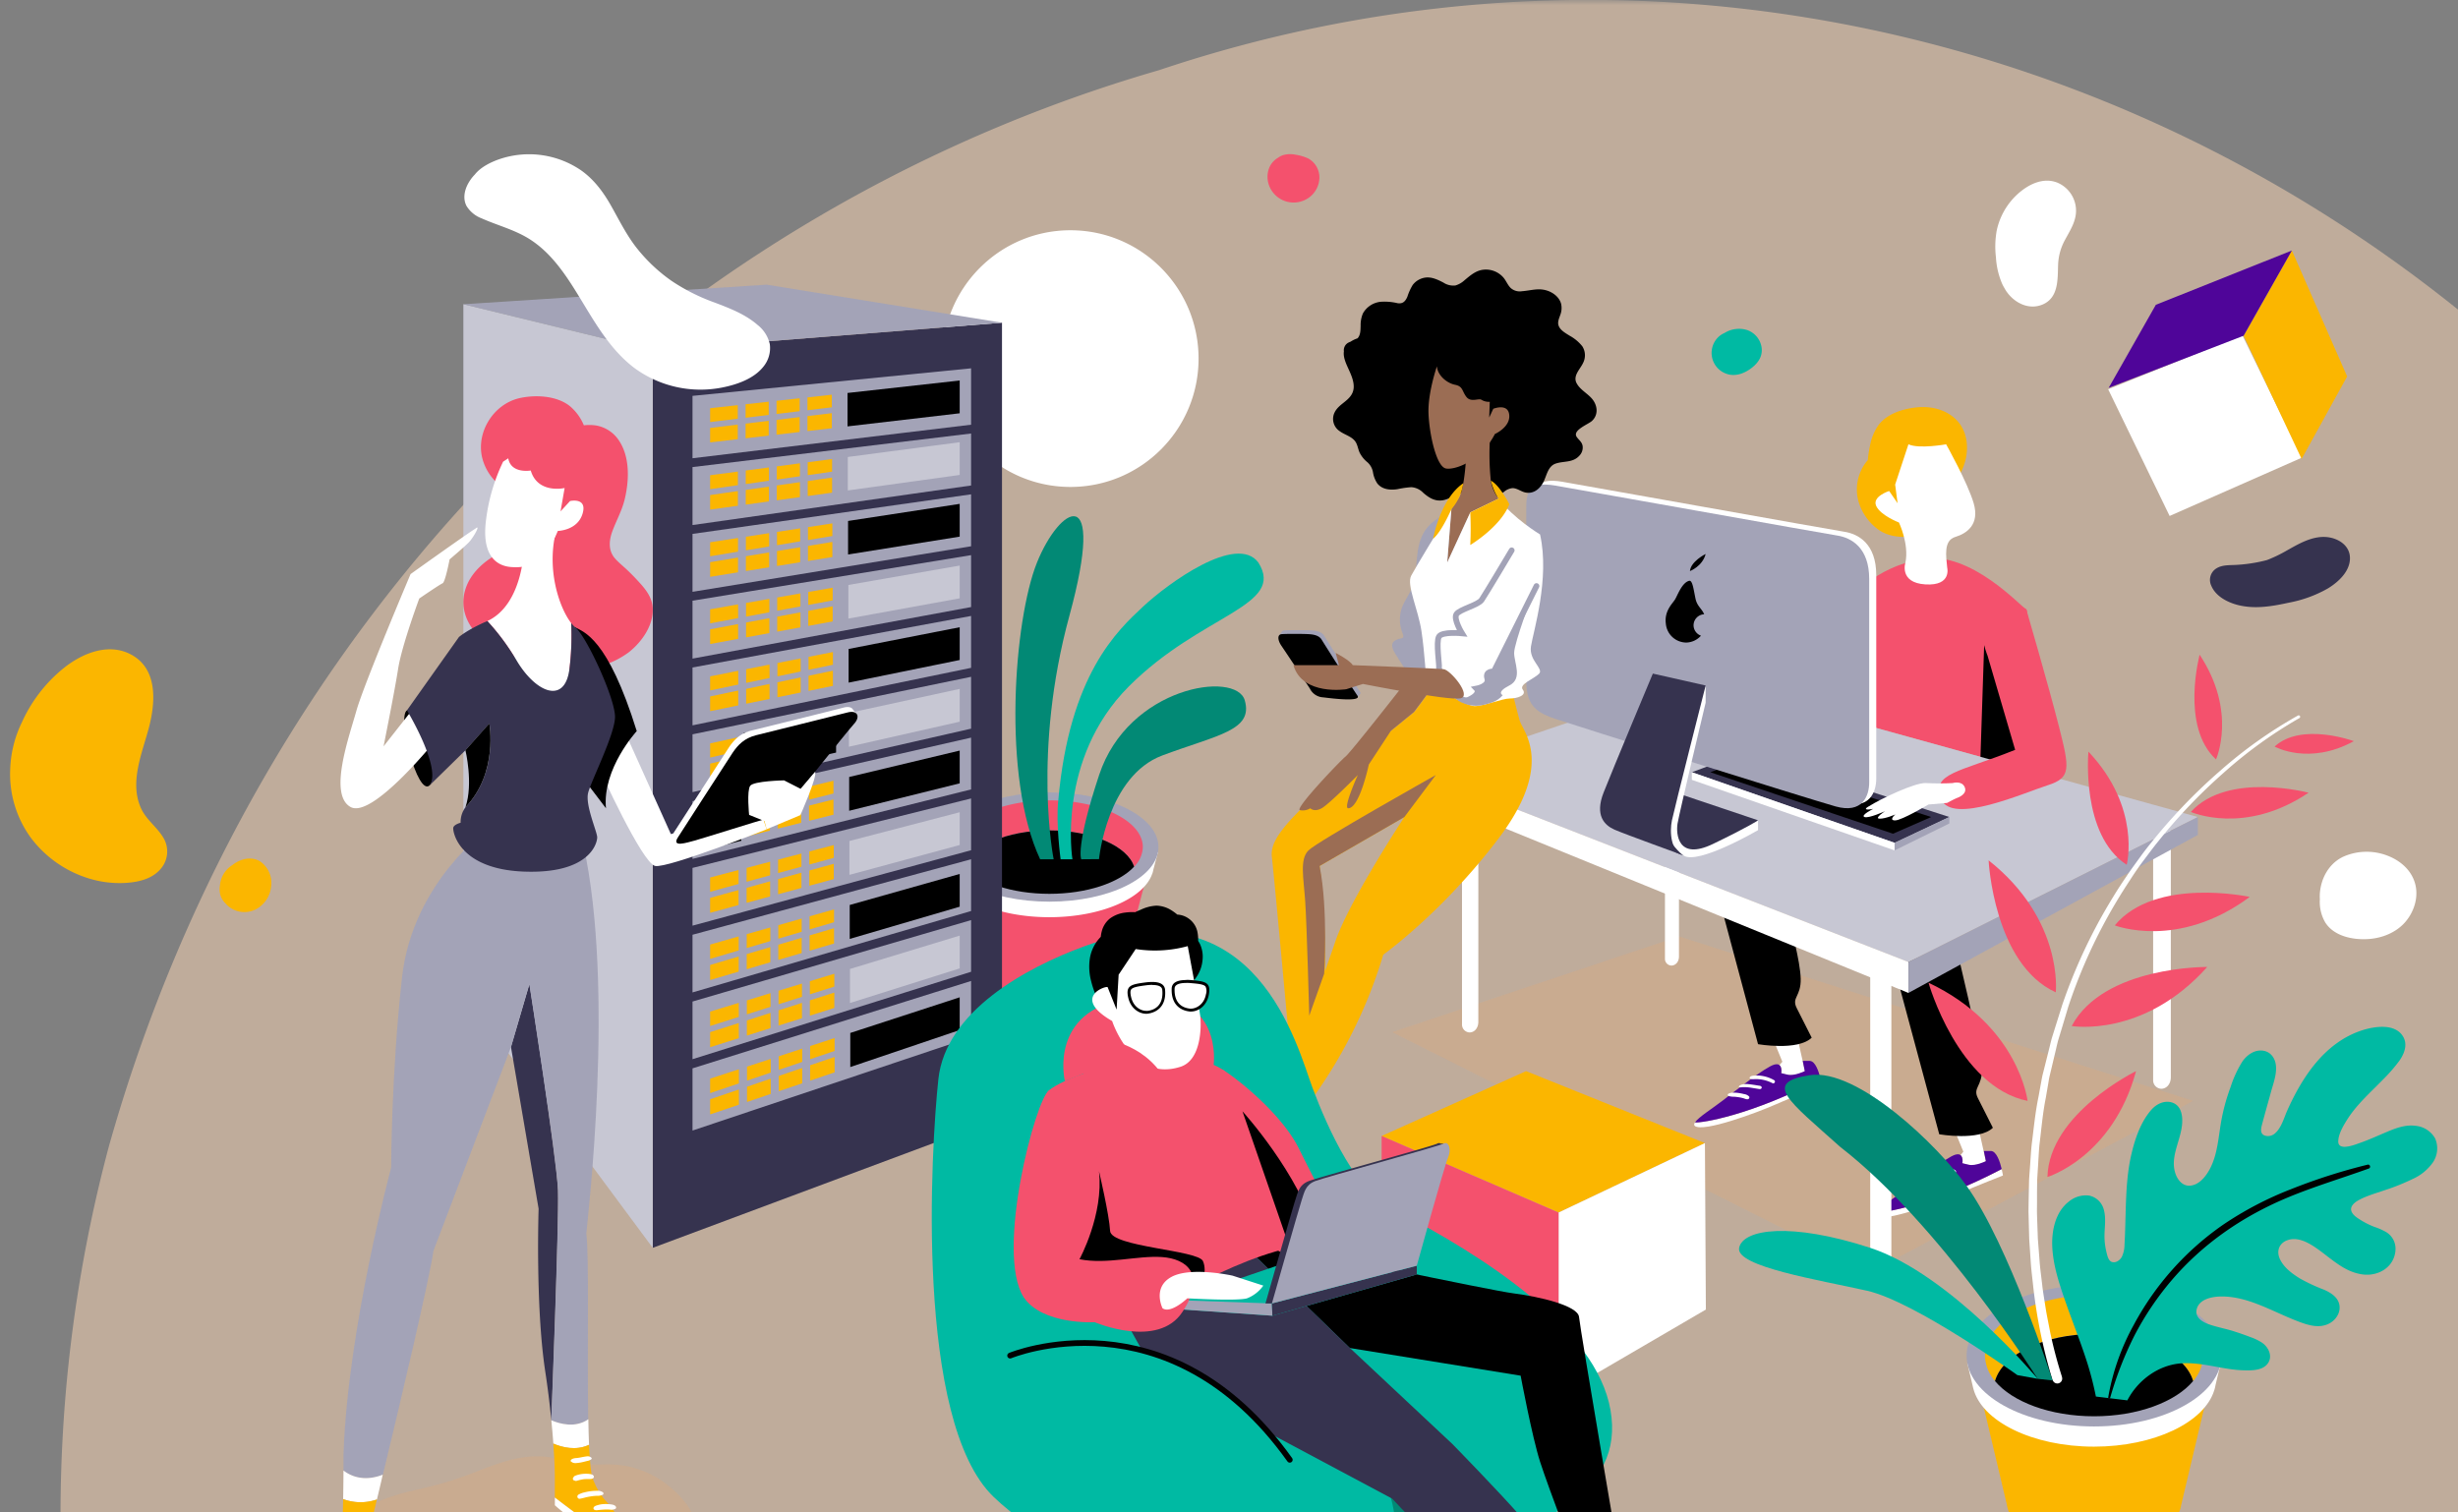 <svg xmlns="http://www.w3.org/2000/svg" width="247" height="152" fill="none">
    <rect width="100%" height="100%" fill="#808080" stroke="none"/>
    <mask id="a" width="296" height="163" x="0" y="0" maskUnits="userSpaceOnUse" style="mask-type:alpha">
        <path fill="#fff" d="M296 0H0v163h296V0Z"/>
    </mask>
    <g mask="url(#a)">
        <path fill="#FED8B7" fill-opacity=".5" d="M257.99 40.914c40.324 43.946 35.957 109.324 9.999 159.508-13.463 35.314-39.696 63.64-73.162 78.999a108.552 108.552 0 0 1-19.444 6.899 118.248 118.248 0 0 1-32.952 7.796c-24.858 2.234-49.757-5.143-69.921-20.715a124.612 124.612 0 0 1-18.238-13.307C13.85 224.39-3.087 167.776 10.937 115.224 25.75 62.59 65.544 21.798 116.462 7.054c48.664-16.35 102.346-3.835 140.183 32.55l1.345 1.31Z"/>
        <path fill="#D8A880" d="m139.903 103.733 28.814-9.623 51.661 16.529-32.443 17.221-48.032-24.127Z" opacity=".41"/>
        <path fill="#fff" d="m178.813 107.046.293-.343-.96-2.346 2.268-.308.223.308.737 3.296a2.63 2.63 0 0 1-2.371.203.83.83 0 0 0-.19-.81Zm-71.246-58.109c7.111 0 12.875-5.775 12.875-12.898 0-7.124-5.764-12.898-12.875-12.898-7.11 0-12.874 5.774-12.874 12.898 0 7.123 5.764 12.898 12.874 12.898Z"/>
        <path fill="#F4516D" d="M115.366 87.494a2.63 2.63 0 0 0 .065-.566c0-2.763-4.47-5-9.982-5-5.513 0-9.983 2.237-9.983 5 .002.255.04.508.115.75l2.377 9.051c.021.12.052.238.093.352.63 1.76 3.703 3.094 7.398 3.094 3.694 0 6.768-1.334 7.4-3.094.041-.114.071-.232.091-.352l2.371-9.012c.014-.047.026-.097.038-.144l.017-.079Z"/>
        <path fill="#fff" d="M115.788 87.823a2.46 2.46 0 0 0 .108-.414l.463-1.76h-.723c-1.133-2.293-5.269-3.99-10.187-3.99-4.918 0-9.052 1.697-10.184 3.99h-.726l.512 1.99c.697 2.562 5.085 4.539 10.392 4.539 5.181 0 9.484-1.883 10.336-4.355h.009Z"/>
        <path fill="#A3A3B7" d="M105.449 90.617c6.054 0 10.962-2.458 10.962-5.49s-4.908-5.49-10.962-5.49c-6.055 0-10.963 2.458-10.963 5.49s4.908 5.49 10.963 5.49Z"/>
        <path fill="#F4516D" d="M105.449 83.452c4.306 0 7.874 1.584 8.515 3.649a2.9 2.9 0 0 0 .878-1.974c0-2.596-4.2-4.692-9.385-4.692-5.184 0-9.367 2.102-9.367 4.692a2.9 2.9 0 0 0 .878 1.974c.606-2.065 4.175-3.649 8.481-3.649Z"/>
        <path fill="#000" d="M105.449 89.828c3.776 0 7.025-1.117 8.515-2.728-.641-2.052-4.209-3.648-8.515-3.648-4.306 0-7.875 1.584-8.516 3.648 1.49 1.61 4.742 2.728 8.516 2.728Z"/>
        <path fill="#F4516D" d="M185.973 60.176s2.289-3.15 7.19-4.01c4.9-.858 10.049 4.951 10.456 5.074.407.124.653 16.277.653 16.277l-15.737-4.358-2.562-12.983Z"/>
        <path fill="#FBB600" d="M196.535 42.139c-1.028-.995-2.503-1.34-3.893-1.203-1.391.138-2.992.619-3.87 1.778a5.126 5.126 0 0 0-.858 2.076c-.106.477-.179.961-.22 1.449a4.33 4.33 0 0 0-.828 1.41 4.493 4.493 0 0 0 0 3.077 5.324 5.324 0 0 0 1.917 2.519c.99.698 2.407.848 3.575.601a.17.17 0 0 0 .137-.176c.513-.657 1.022-1.317 1.543-1.968.258-.32.506-.648.732-.991.117-.181.221-.372.31-.569a1.45 1.45 0 0 0 .067-.179.22.22 0 0 0 .153-.073c1.01-1.088 1.949-2.382 2.257-3.874.272-1.382.023-2.868-1.022-3.877Z"/>
        <path fill="#fff" d="M195.669 57.037c-.109-1.143-.381-2.718.816-3.076 1.198-.358 2.45-1.288 1.853-3.361-.597-2.074-2.775-5.948-2.775-5.948s-2.725.493-3.788 0L190.44 48.7l.246 1.875-.846-1.23s-1.741.546-1.305 1.502c.436.956 2.286 1.663 2.286 1.663s1.036 2.156.653 4.024c0 0-.676 2.032 2.005 2.197 2.681.164 2.19-1.693 2.19-1.693Z"/>
        <path fill="#028975" d="M110.437 86.341s.817-8.35 6.373-10.423c5.556-2.073 9.147-2.499 8.275-5.534-.872-3.035-11.709-1.384-14.636 7.502-2.398 7.24-1.798 8.47-1.798 8.47l1.786-.015Z"/>
        <path fill="#00BAA3" d="M107.767 86.356s-1.633-10.057 5.664-17.368c7.298-7.311 15.793-8.047 13.018-12.455-2.181-2.933-9.074 2.079-11.615 4.457-2.541 2.379-7.374 6.804-8.49 19.46-.257 2.31.235 5.906.235 5.906h1.188Z"/>
        <path fill="#028975" d="M105.882 86.356s-2.178-10.713 1.581-24.48c3.758-13.766-.981-11.038-3.27-5.31-2.289 5.727-3.539 21.552.328 29.79h1.361Z"/>
        <path fill="#000" d="m199.386 64.78-.421 12.737 5.512-1.355-5.091-11.382Zm-22.724 40.16s4.001.698 5.392-.654c0 0-.981-1.924-1.511-2.988-.53-1.065.448-1.144.407-2.933-.041-1.789-1.063-5.449-1.063-5.449l-6.97-1.968 3.745 13.992Z"/>
        <path fill="#fff" d="M170.327 112.8c-.103.159-.117.294 0 .37.896.619 6.127-1.299 8.129-2.185 2.002-.886 4.616-1.906 4.616-1.906s-.044-.276-.128-.64c-7.008 3.678-12.017 4.444-12.617 4.361Z"/>
        <path fill="#4F0599" d="M181.849 106.621h-.694l.205 1.027s-1.063.513-1.716.357l-.655-.155s.205-1.106-.694-.859c-.899.246-3.961 2.668-5.228 3.648-.978.754-2.389 1.631-2.74 2.161.6.083 5.609-.683 12.619-4.361-.172-.727-.524-1.818-1.097-1.818Z"/>
        <path fill="#fff" d="M175.766 110.197a.863.863 0 0 0-.504-.241 5.053 5.053 0 0 0-.515-.105 3.378 3.378 0 0 0-.55-.041 1.022 1.022 0 0 0-.518.114.123.123 0 0 0 .029.223c.158.049.323.074.489.073.158 0 .316.024.471.044.163.023.324.056.483.097.155.041.345.147.506.106a.186.186 0 0 0 .109-.27Zm1.25-.968c-.071-.109-.179-.109-.293-.126l-.346-.056c-.228-.035-.453-.07-.682-.091a1.662 1.662 0 0 0-.632.038.64.64 0 0 0-.263.121c-.027.023-.091.093-.053.131.038.039.126.039.187.033.097-.014.195-.021.293-.021.188-.001.376.01.562.032.193.027.387.062.586.091l.324.053c.121.018.205.041.293-.041a.138.138 0 0 0 .024-.164Zm1.258-.676a3.52 3.52 0 0 0-1.223-.428 3.065 3.065 0 0 0-.656-.032c-.184.015-.445 0-.565.176a.1.1 0 0 0 .032.132c.147.1.407.041.586.047a3.62 3.62 0 0 1 1.663.408c.184.102.368-.191.163-.303Zm18.741 7.532.278-.343-.96-2.346 2.266-.308.225.308.732 3.299a2.606 2.606 0 0 1-2.368.205.831.831 0 0 0-.173-.815Z"/>
        <path fill="#000" d="M194.872 113.994s4.002.695 5.39-.654c0 0-.978-1.924-1.511-2.989-.533-1.064.451-1.143.41-2.932-.041-1.789-2.72-12.828-2.72-12.828l-6.056 2.724 4.487 16.679Z"/>
        <path fill="#fff" d="M188.529 121.851c-.103.159-.117.294 0 .37.878.619 6.127-1.299 8.129-2.185 2.002-.886 4.616-1.898 4.616-1.898s-.041-.272-.126-.636c-7.013 3.666-12.019 4.428-12.619 4.349Z"/>
        <path fill="#4F0599" d="M200.051 115.672h-.697l.205 1.023s-1.063.517-1.715.361l-.653-.155s.205-1.106-.694-.86c-.899.247-3.967 2.684-5.228 3.646-.978.756-2.392 1.633-2.74 2.164.585.079 5.606-.683 12.619-4.361-.172-.727-.526-1.818-1.097-1.818Z"/>
        <path fill="#fff" d="M193.968 119.247a.863.863 0 0 0-.504-.241 4.525 4.525 0 0 0-.518-.105 3.04 3.04 0 0 0-.547-.041.992.992 0 0 0-.518.114.124.124 0 0 0-.058.121c.007.048.04.088.087.102.158.049.323.074.489.073.158 0 .316.024.471.044.163.023.324.055.483.097.155.041.345.147.506.106a.19.19 0 0 0 .119-.109.19.19 0 0 0-.01-.161Zm1.261-.968c-.07-.109-.178-.109-.292-.129l-.349-.053c-.225-.035-.453-.071-.682-.091a1.607 1.607 0 0 0-.629.038.66.66 0 0 0-.264.12c-.026.024-.09.091-.052.132a.235.235 0 0 0 .184.033c.097-.014.195-.021.293-.021.188-.001.375.01.562.032.193.027.386.062.585.091l.325.053c.12.018.205.041.293-.041a.138.138 0 0 0 .026-.164Zm1.245-.675a3.445 3.445 0 0 0-1.88-.46c-.184 0-.445 0-.565.176a.098.098 0 0 0 .035.129c.144.103.404.044.586.05a3.603 3.603 0 0 1 1.663.404c.184.106.357-.19.161-.299Zm19.891-35.166v26.101a.851.851 0 0 0 .819.88c.48 0 .958-.411.958-1.173V83.329l-1.777-.891Zm-49.056-6.793V96.33a.671.671 0 0 0 .65.707c.377 0 .758-.326.758-.924V76.35l-1.408-.704Z"/>
        <path fill="#C7C7D3" d="m142.839 77.608 48.936 19.071 29.083-14.57-50.241-13.913-27.778 9.412Z"/>
        <path fill="#36334F" d="m170.011 77.608 20.374 7.094 5.5-2.593-20.312-6.569-5.562 2.068Z"/>
        <path fill="#fff" d="m170.011 77.607 20.374 7.095v.762l-20.374-7.091v-.766Z"/>
        <path fill="#A3A3B7" d="m190.385 84.702 5.5-2.593v.651l-5.5 2.704v-.762Z"/>
        <path fill="#000" d="m171.87 77.608 18.354 6.18 3.838-1.678-18.355-5.948-3.837 1.446Z"/>
        <path fill="#fff" d="M187.935 96.68v31.181a1.01 1.01 0 0 0 .98 1.064c.586 0 1.145-.49 1.145-1.39v-29.79l-2.125-1.065Zm-41.021-18.04v24.289a.792.792 0 0 0 .764.83c.445 0 .878-.385.878-1.086V79.467l-1.642-.827Z"/>
        <path fill="#36334F" d="M65.593 125.405v-90.19l35.096-2.783v79.879l-35.096 13.094Z"/>
        <path fill="#A3A3B7" d="M97.583 43.567 69.589 46.94v5.827l27.994-3.976v-5.224Zm0-6.551-27.994 2.768v6.27l27.994-3.372v-5.666Zm0 37.114-27.994 6.382v5.806l27.994-6.983V74.13Zm0 6.114-27.994 6.98v5.804l27.994-7.581v-5.203Zm0-18.342-27.994 5.18v5.815l27.994-5.78v-5.215Zm0-12.223-27.994 3.977v5.821l27.994-4.578v-5.22Zm0 6.112-27.994 4.578v5.819l27.994-5.18v-5.217Zm0 12.227-27.994 5.78v5.81l27.994-6.379v-5.211Zm-27.994 39.351v6.25l27.994-9.382v-5.651l-27.994 8.783Zm27.994-21.013-27.994 7.585v5.797l27.994-8.182v-5.2Zm0 6.114-27.994 8.183v5.795l27.994-8.786V92.47Zm-31.99-57.255-19.03-4.64 30.476-1.965 23.65 3.822-35.096 2.783Z"/>
        <path fill="#C7C7D3" d="m65.593 35.215-19.03-4.64v69.163l19.03 25.667v-90.19Z"/>
        <path fill="#000" d="m96.438 38.241-11.273 1.252v3.358l11.273-1.316V38.24Z"/>
        <path fill="#FBB600" d="m74.138 40.717-2.778.308v1.393l2.778-.337v-1.364Zm6.215.607v-1.297l-2.319.255v1.323l2.319-.281Zm-8.993 1.683v1.455l2.778-.326V42.67l-2.778.337Zm12.228-2.073v-1.267l-2.448.273v1.29l2.448-.296Zm-6.341.769V40.37l-2.322.258v1.355l2.322-.281Zm6.341-.18-2.448.297v1.501l2.448-.287v-1.51Zm-5.554.675v1.486l2.319-.272v-1.496l-2.319.282Zm-3.109.376v1.472l2.322-.27v-1.484l-2.322.282Z"/>
        <path fill="#C7C7D3" d="m96.438 44.441-11.243 1.484v3.364l11.243-1.557v-3.29Z"/>
        <path fill="#FBB600" d="m74.15 47.392-2.79.37v1.398l2.79-.402v-1.366Zm6.23.472v-1.302l-2.325.31v1.326l2.324-.334Zm-9.02 1.891v1.46l2.79-.39v-1.474l-2.79.404ZM83.614 47.4v-1.266l-2.448.325v1.294l2.448-.352Zm-6.347.913v-1.337l-2.327.31v1.361l2.327-.334Zm6.347-.32-2.448.352v1.505l2.448-.34v-1.517Zm-5.559.797v1.49l2.324-.322v-1.502l-2.324.334Zm-3.115.45v1.475l2.327-.323v-1.487l-2.327.335Z"/>
        <path fill="#000" d="m96.438 50.638-11.217 1.718v3.37l11.217-1.795v-3.293Z"/>
        <path fill="#FBB600" d="m74.161 54.066-2.801.434v1.405l2.801-.466v-1.373Zm6.245.338v-1.305l-2.328.36v1.332l2.328-.387ZM71.36 56.5v1.47l2.801-.455v-1.48l-2.801.466Zm12.283-2.63V52.6l-2.45.376v1.3l2.45-.406Zm-6.355 1.05v-1.34l-2.333.364v1.363l2.333-.387Zm6.355-.457-2.45.405v1.51l2.45-.396v-1.52Zm-5.565.92v1.496l2.328-.375v-1.505l-2.328.384Zm-3.123.52v1.484l2.333-.379v-1.492l-2.333.387Z"/>
        <path fill="#C7C7D3" d="m96.438 56.838-11.188 1.95v3.379l11.188-2.036v-3.293Z"/>
        <path fill="#FBB600" d="m74.173 60.738-2.813.499v1.41l2.813-.527v-1.382Zm6.259.206v-1.308l-2.333.41v1.335l2.333-.437Zm-9.072 2.305v1.475l2.813-.522v-1.484l-2.813.53Zm12.312-2.909v-1.277l-2.45.432v1.302l2.45-.458Zm-6.364 1.19v-1.345l-2.339.413v1.373l2.34-.44Zm6.364-.598-2.45.46v1.51l2.45-.448v-1.522Zm-5.573 1.044v1.502l2.333-.429v-1.51l-2.333.437Zm-3.129.59v1.49l2.338-.431v-1.499l-2.339.44Z"/>
        <path fill="#000" d="M96.438 63.035 85.276 65.22v3.384l11.162-2.275v-3.294Z"/>
        <path fill="#FBB600" d="m74.185 67.413-2.825.563v1.417l2.825-.596v-1.384Zm6.273.071V66.17l-2.336.463v1.34l2.336-.49Zm-9.098 2.51v1.48l2.825-.583v-1.493l-2.825.596Zm12.339-3.188V65.53l-2.45.484v1.305l2.45-.513Zm-6.37 1.332V66.79l-2.348.466v1.376l2.348-.493Zm6.37-.734-2.45.51v1.52l2.45-.505v-1.525Zm-5.577 1.168v1.504l2.336-.48v-1.514l-2.336.49Zm-3.141.66v1.493l2.348-.484v-1.502l-2.348.493Z"/>
        <path fill="#C7C7D3" d="m96.438 69.234-11.132 2.417v3.393l11.132-2.516v-3.294Z"/>
        <path fill="#FBB600" d="m74.194 74.088-2.834.625v1.425l2.834-.66v-1.39Z"/>
        <path fill="#fff" stroke="#000" stroke-width=".578" d="M80.482 74.024v-1.317l-2.336.513v1.343l2.336-.54Z"/>
        <path fill="#FBB600" d="M71.36 76.743v1.487l2.834-.651v-1.496l-2.834.66Z"/>
        <path fill="#fff" stroke="#000" stroke-width=".578" d="M83.728 73.276v-1.279l-2.453.537v1.308l2.453-.566Zm-6.378 1.473v-1.352l-2.354.516v1.381l2.353-.545Zm6.378-.875-2.453.566v1.52l2.453-.558v-1.528Zm-5.582 1.291v1.51l2.336-.534v-1.519l-2.336.543Zm-3.15.73v1.502l2.353-.54V75.35l-2.353.545Z"/>
        <path fill="#000" d="m96.438 75.432-11.106 2.654v3.396l11.106-2.757v-3.293Z"/>
        <path fill="#fff" stroke="#000" stroke-width=".578" d="m74.205 80.764-2.845.689v1.428l2.845-.721v-1.396Zm6.303-.2v-1.32l-2.342.563v1.35l2.342-.593Zm-9.148 2.924v1.496l2.845-.716v-1.504l-2.845.724Z"/>
        <path fill="#FBB600" d="M83.754 79.746v-1.282l-2.453.586v1.314l2.453-.618Z"/>
        <path fill="#fff" stroke="#000" stroke-width=".578" d="M77.367 81.359V80l-2.357.569v1.384l2.357-.595Z"/>
        <path fill="#FBB600" d="m83.754 80.344-2.453.619v1.525l2.453-.613v-1.531Zm-5.588 1.413v1.517l2.342-.587v-1.522l-2.342.592Zm-3.156.804v1.505l2.357-.593V81.96l-2.357.601Z"/>
        <path fill="#C7C7D3" d="m96.438 81.63-11.08 2.887v3.405l11.08-2.998v-3.293Z"/>
        <path fill="#FBB600" d="m74.217 87.439-2.857.75v1.437l2.857-.789V87.44Zm6.317-.335v-1.326l-2.345.616v1.352l2.345-.642Zm-9.174 3.132v1.502l2.857-.783v-1.508l-2.857.79Zm12.424-4.024v-1.284l-2.457.642v1.317l2.457-.675Zm-6.397 1.754v-1.363l-2.362.621v1.393l2.362-.65Zm6.397-1.152-2.457.674v1.528l2.457-.666v-1.536ZM78.19 88.35v1.522l2.344-.639v-1.528l-2.345.645Zm-3.165.874v1.51l2.362-.644v-1.517l-2.362.651Z"/>
        <path fill="#000" d="m96.438 87.831-11.05 3.118v3.41l11.05-3.237v-3.29Z"/>
        <path fill="#FBB600" d="m74.229 94.11-2.869.819v1.44l2.869-.85V94.11Zm6.331-.466v-1.329l-2.35.666v1.358l2.35-.695Zm-9.2 3.337v1.51l2.869-.847v-1.516l-2.869.853Zm12.45-4.299v-1.288l-2.456.696v1.32l2.456-.728Zm-6.402 1.895V93.21l-2.371.672v1.395l2.37-.7Zm6.402-1.294-2.456.727v1.534l2.456-.721v-1.54Zm-5.6 1.663v1.525l2.35-.692v-1.531l-2.35.698Zm-3.173.941v1.52l2.37-.701v-1.522l-2.37.703Z"/>
        <path fill="#C7C7D3" d="M96.438 94.028 85.414 97.38v3.42l11.024-3.478v-3.294Z"/>
        <path fill="#FBB600" d="m74.24 100.785-2.88.88v1.449l2.88-.915v-1.414Zm6.347-.604V98.85l-2.354.718v1.361l2.354-.748Zm-9.227 3.548v1.514l2.88-.912v-1.519l-2.88.917Zm12.48-4.577v-1.29l-2.457.747v1.32l2.456-.777Zm-6.412 2.032v-1.373l-2.377.728v1.402l2.377-.757Zm6.412-1.431-2.457.783v1.537l2.456-.777v-1.543Zm-5.607 1.786v1.531l2.354-.745v-1.537l-2.354.751Zm-3.182 1.015v1.522l2.377-.754v-1.528l-2.377.76Z"/>
        <path fill="#000" d="m96.438 100.228-10.995 3.583v3.426l10.995-3.719v-3.29Z"/>
        <path fill="#FBB600" d="m74.252 107.46-2.892.944v1.455l2.892-.98v-1.419Zm6.361-.739v-1.334l-2.36.768v1.367l2.36-.801Zm-9.253 3.754v1.522l2.892-.977v-1.528l-2.892.983Zm12.508-4.856v-1.294l-2.459.801v1.325l2.46-.832Zm-6.419 2.175v-1.375l-2.383.777v1.408l2.383-.81Zm6.419-1.571-2.459.835v1.543l2.46-.83v-1.548Zm-5.614 1.909v1.536l2.36-.797v-1.54l-2.36.801Zm-3.188 1.085v1.528l2.383-.807v-1.534l-2.383.813Z"/>
        <path fill="#fff" d="m142.839 77.607 48.936 19.072v3.109l-48.936-19.97v-2.21Z"/>
        <path fill="#A3A3B7" d="M191.775 96.68v3.108l29.083-15.878v-1.8l-29.083 14.57Z"/>
        <path fill="#fff" d="M157.002 48.418c1.736.293 26.902 4.8 28.318 5.02 1.417.22 3.221 1.2 3.221 4.365v20.45c0 1.316-.653 3.173-3.379 2.407-2.725-.765-26.521-8.238-28.155-8.783-1.633-.546-2.942-1.147-2.942-3.766V50.808c-.005-1.516.118-2.88 2.937-2.39Z"/>
        <path fill="#A3A3B7" d="M156.293 48.8c1.739.293 26.905 4.8 28.319 5.02 1.414.22 3.22 1.2 3.22 4.364V78.64c0 1.314-.653 3.17-3.378 2.405-2.725-.765-26.521-8.238-28.155-8.798-1.633-.56-2.927-1.147-2.927-3.766V51.178c-.021-1.504.108-2.865 2.921-2.378Z"/>
        <path fill="#000" d="M169.82 57.392s1.256-.469 1.578-1.718c0-.003-1.496.739-1.578 1.718Z"/>
        <path fill="#36334F" d="m176.661 82.438-8.65-2.907-3.073 2.907s2.494 3.15 4.209 3.519c1.715.37 6.944-2.66 7.514-3.52Z"/>
        <path fill="#fff" d="M171.398 68.892v1.718s-2.661 11.145-2.825 12.156c-.164 1.012 0 3.763 3.554 2.053s4.535-2.372 4.535-2.372v.982s-6.086 3.56-7.515 2.537c-1.428-1.023-3.595-5.115-3.595-5.115l5.846-11.96Z"/>
        <path fill="#36334F" d="M171.398 68.892s-3.129 12.317-3.387 13.546c-.257 1.229-.091 3.15 1.136 3.52 0 0-5.884-2.13-6.906-2.578-1.021-.45-1.999-1.434-1.1-3.725.899-2.29 4.95-11.96 4.95-11.96l5.307 1.197Z"/>
        <path fill="#F4516D" d="M203.619 61.243s2.228 7.625 3.29 11.81c1.063 4.185 1.227 5.115-1.144 5.865-2.371.751-9.64 4.01-10.702 1.39-1.063-2.618 1.838-2.7 7.435-4.95l-2.778-9.479s-1.592-3.616 1.145-4.762c1.823-.754 2.754.126 2.754.126Z"/>
        <path fill="#fff" d="M196.213 78.698c-.889.046-1.78.046-2.67 0-1.089-.079-4.601 1.61-5.717 2.32-.518.273-.436.437.407.273 0 0-1.305.654-.878.818.427.164 2.07-.587 2.07-.587s-1.145.742-.545.754c.6.012 1.578-.428 1.578-.428s-.708.601-.026.601c.682 0 3.348-1.595 3.348-1.595l1.88-.162s.79-.425.954-.48c.164-.056 1.115-.408.817-1.103-.299-.695-1.218-.41-1.218-.41Z"/>
        <path fill="#000" d="M170.183 62.848a1.117 1.117 0 0 1 1.066-1.115c-.243-.586-.72-.803-.878-1.604-.188-.9-.293-1.833-.627-1.76-.734.185-1.171 1.467-1.428 1.883-.258.417-1.083 1.147-.919 2.414a2.073 2.073 0 0 0 2.049 1.909 2.03 2.03 0 0 0 1.481-.69 1.12 1.12 0 0 1-.744-1.037Z"/>
        <path fill="#A3A3B7" d="M147.157 51.645c-.421-.546-.937-.414-1.499-.17-1.132.492-2.207 1.2-2.74 2.346-.532 1.147-.518 2.39-.661 3.601a6.176 6.176 0 0 1-.489 1.927c-.293.587-.667 1.12-.899 1.73a3.761 3.761 0 0 0-.041 2.25c.038.161.217.501.188.66-.03.158-.153.143-.273.182-.22.04-.43.122-.62.24-.551.446.053 1.223.316 1.654.401.651.834 1.276 1.285 1.892-.222.173-.164.61.182.586 1.252-.07 2.169-1.393 2.678-2.41a23.229 23.229 0 0 0 1.382-3.875c.852-2.897 1.525-5.959 1.592-8.992a2.532 2.532 0 0 0-.401-1.621Z"/>
        <path fill="#FBB600" d="M151.662 68.197s.738 3.19 1.063 4.255c.325 1.065 3.513 4.338-2.119 11.787-5.633 7.45-11.604 11.705-11.604 11.705a48.47 48.47 0 0 1-8.334 16.054l-1.06-4.476s3.185-8.798 4.572-12.89c1.388-4.09 6.944-12.522 6.944-12.522l-8.519 4.921s.861 5.555.434 14.863l-2.532 6.511-.899-3.17s-1.555-17.01-1.798-19.087c-.242-2.076 1.807-4.463 14.295-14.593 0 0 2.236-2.818 2.365-3.637.129-.818 7.192.28 7.192.28Z"/>
        <path fill="#9B6D54" d="m143.352 69.863-1.256 1.686-2.327 1.897-2.219 3.385s-.925 4.399-2.07 4.399c-.544 0 .963-3.338.963-3.338s-2.869 2.919-3.633 3.338c-.764.42-1.141 0-1.141 0a1.427 1.427 0 0 1-1.048.188c-.533-.147 4.042-4.948 4.587-5.385.544-.437 6.045-7.475 6.045-7.475l2.099 1.305Z"/>
        <path fill="#A3A3B7" d="M136.674 69.537c-.544-.8-3.392-5.279-3.594-5.625-.202-.346-.615-.516-1.268-.557-.653-.041-2.368-.041-2.778 0a.31.31 0 0 0-.249.155l-.292.42.351.273c.053.119.116.233.187.343.41.613 2.655 3.968 2.86 4.296.254.52.772.858 1.35.88.969.135 1.948.194 2.927.176l.258.2.243-.347c.058-.055.064-.126.005-.214Z"/>
        <path fill="#000" d="M136.408 69.913c-.544-.797-3.39-5.279-3.595-5.622-.205-.343-.612-.516-1.267-.557-.656-.041-2.368-.041-2.775 0-.407.041-.41.572 0 1.173.409.601 2.655 3.97 2.857 4.297.254.52.772.857 1.349.88.899.114 3.87.477 3.431-.17Zm23.565-27.609c.606-.563.585-1.396.14-2.053-.445-.657-1.32-1.026-1.692-1.76-.371-.733.355-1.375.644-1.985.29-.537.267-1.19-.061-1.704a4.2 4.2 0 0 0-1.291-1.073c-.398-.252-.951-.549-1.101-1.033-.114-.363.076-.736.188-1.076a1.9 1.9 0 0 0 .067-1.111c-.202-.698-.878-1.174-1.54-1.344-.805-.22-1.569.044-2.374.1a1.368 1.368 0 0 1-1.156-.331c-.293-.294-.442-.701-.703-1.02a2.338 2.338 0 0 0-2.066-.805c-.75.097-1.297.587-1.862 1.056a2.325 2.325 0 0 1-.916.525 1.82 1.82 0 0 1-1.209-.293c-.694-.358-1.4-.692-2.187-.408a1.906 1.906 0 0 0-.899.657c-.223.369-.4.762-.53 1.173-.205.476-.471.74-1.001.649a5.594 5.594 0 0 0-1.607-.144 2.302 2.302 0 0 0-1.859 1.173 2.997 2.997 0 0 0-.231 1.24c-.015.42 0 .933-.31 1.264a2.887 2.887 0 0 0-.703.34c-.067.023-.133.05-.196.083a.863.863 0 0 0-.474.88v.02c-.076.534.17 1.112.407 1.634.36.794.878 1.836.369 2.686-.434.74-1.341 1.02-1.719 1.827a1.469 1.469 0 0 0 .53 1.865c.477.352 1.171.517 1.534.998.249.322.293.777.457 1.143a2.9 2.9 0 0 0 .79.98c.284.255.477.596.55.97.06.41.208.8.434 1.147.48.625 1.305.701 2.031.587a9.73 9.73 0 0 1 1.391-.2c.459.032.889.235 1.206.57.585.504 1.171.88 1.99.741.738-.135 1.414-.739 2.181-.7.767.037 1.37.8 2.213.75.694-.04 1.203-.522 1.739-.903.237-.203.53-.33.84-.364.445 0 .834.329 1.259.431.79.188 1.431-.293 1.806-.962.375-.668.46-1.66 1.276-1.935.817-.276 1.716-.065 2.374-.786.255-.256.379-.615.334-.974-.064-.407-.357-.586-.585-.903-.492-.68 1.144-1.273 1.522-1.622Z"/>
        <path fill="#9B6D54" d="m147.743 51.501 2.863-1.384a3.886 3.886 0 0 1-.794-1.798 25.364 25.364 0 0 1-.055-4.692l-2.395 1.58s-.108 3.93-.817 4.913c-.14.19-.386.569-.696 1.059l-.422 5.364 2.316-5.042Z"/>
        <path fill="#fff" d="M153.843 64.963c.217-1.431 1.918-6.804.914-11.25 0 0-2.749-1.663-4.151-3.596l-2.863 1.384-2.316 5.033.422-5.364c-1.28 2.015-3.648 5.942-4.043 6.69-.489.926.708 3.381 1.036 5.572.328 2.19.489 5.13.489 5.13s3.923 2.401 4.848 2.401c.925 0 2.778-.765 3.539-.765.761 0 1.742-.326 1.308-.88-.433-.555 1.142-1.094 1.634-1.61s-1.036-1.314-.817-2.745Z"/>
        <path fill="#9B6D54" d="M145.292 47.081c.879.179 3.513-.71 4.927-3.464 0 0 1.554-.683 1.443-1.909-.111-1.226-1.604-.627-1.604-.627l-.41.88.056-1.581a1.439 1.439 0 0 1-.817-.19c-.246-.22-1.062.292-1.525-.294-.463-.587-.328-1.062-1.145-1.226-.816-.164-1.756-.93-1.823-1.857 0 0-.928 2.675-.846 4.749.082 2.073.79 5.328 1.744 5.519Z"/>
        <path fill="#FBB600" d="M147.743 51.501c.056 1.09.056 2.183 0 3.273 0 0 3.062-1.827 3.925-4.105 0 0-.983-1.948-1.856-2.364 0 0 .293 1.19.793 1.797l-2.862 1.4Zm-1.894-.331s-.993 2.302-1.836 2.968c0 0 .723-4.015 3.03-5.573a5.045 5.045 0 0 1-1.194 2.605Zm-7.011 62.995 17.78 7.695 14.707-6.982-17.974-7.23-14.513 6.517Z"/>
        <path fill="#fff" d="M156.618 121.861v18.385l14.801-8.637-.094-16.731-14.707 6.983Z"/>
        <path fill="#F4516D" d="M138.838 114.165v16.831l17.78 9.25v-18.385l-17.78-7.696Z"/>
        <path fill="#9B6D54" d="m141.124 82.11 3.161-4.223s-11.902 6.678-12.801 7.578c-.898.9-.489 2.724-.325 5.126.164 2.402.407 11.482.407 11.482l1.496-4.211s.422-6.4-.457-10.831l8.519-4.921Z"/>
        <path fill="#A3A3B7" d="M154.06 59.59s-1.906 5.006-1.906 6.03c0 1.023.878 2.577-.486 3.272-1.364.696-.659.971-.659.971-.276.324-.631.57-1.03.716-.562.155-2.049.88-3.729-.378-1.681-1.259 3.905-8.077 3.905-8.077l3.905-2.534Z"/>
        <path fill="#fff" d="M151.908 55.308s-2.655 4.46-3.021 4.985c-.366.525-2.207.942-2.532 1.431-.325.49.559 1.924.559 1.924s-1.99-.202-2.315.329c-.325.53.079 2.988 0 3.108-.079.12 1.727 3.813 3.009 3.227 1.282-.587.773-1.106.773-1.106s1.323-.246 1.077-1.024c-.246-.777.653-.695.653-.695l4.288-8.59"/>
        <path stroke="#A3A3B7" stroke-linecap="round" stroke-width=".578" d="M151.908 55.308s-2.655 4.46-3.021 4.985c-.366.525-2.207.942-2.532 1.431-.325.49.559 1.924.559 1.924s-1.99-.202-2.315.329c-.325.53.079 2.988 0 3.108-.079.12 1.727 3.813 3.009 3.227 1.282-.587.773-1.106.773-1.106s1.323-.246 1.077-1.024c-.246-.777.653-.695.653-.695l4.288-8.59"/>
        <path fill="#9B6D54" d="M129.974 66.848h4.575l-.328-1.229s1.432.736 1.716 1.229c0 0 8.489.326 9.15.408.662.082 2.884 2.7 1.646 2.932-1.239.232-9.775-1.451-9.775-1.451l-1.674.53s-4.412.69-5.31-2.419Z"/>
        <path fill="#00BAA3" d="M108.891 95.128c-5.726 2.108-13.858 6.478-14.595 13.32-.738 6.842-2.398 34.369 5.561 42 7.96 7.631 23.975 11.907 39.73 7.739 15.755-4.167 23.664-8.293 22.248-16.479-1.417-8.185-12.635-15.432-21.663-20.101-3.703-1.396-6.753-8.211-8.278-12.273-1.525-4.062-5.577-20.632-23.003-14.206Z"/>
        <path fill="#028975" d="M139.578 158.188a13.287 13.287 0 0 0-1.788-11.831c-4.14-5.892 9.953 4.789 9.953 4.789l-.407 4.769s-2.638 1.208-7.758 2.273Z"/>
        <path fill="#D8A880" d="M69.759 152.589c-.5-1.337-1.601-2.519-2.717-3.378a9.8 9.8 0 0 0-3.916-1.836 10.125 10.125 0 0 0-2.304-.205c-.99.014-1.97.082-2.945-.109-.908-.176-1.783-.481-2.696-.616a8.736 8.736 0 0 0-2.439 0c-1.674.22-3.26.83-4.827 1.437a36.674 36.674 0 0 1-4.628 1.502c-2.76.665-5.854 1.173-7.874 3.375-1.645 1.789-2.134 4.212-2.588 6.552a11.354 11.354 0 0 0-1.309 5.866c0 .164.182.349.36.275 2.635-1.103 4.31-3.551 6.09-5.663a15.172 15.172 0 0 1 3.167-2.988 14.2 14.2 0 0 1 4.446-1.857 29.117 29.117 0 0 1 4.907-.715 11.515 11.515 0 0 1 2.807.029c.83.171 1.62.505 2.321.982 1.317.839 2.509 1.781 4.02 2.256a9.728 9.728 0 0 0 4.264.337 9.463 9.463 0 0 0 4.066-1.551c1.215-.845 2.395-2.091 1.795-3.693Z" opacity=".41"/>
        <path fill="#36334F" d="M56.077 119.628c-.115-3.161-2.875-20.731-2.875-20.731l-1.856 6.32 2.778 16.262s-.328 9.71.653 16.259a91.21 91.21 0 0 1 .626 5.003s.79-19.954.674-23.113Z"/>
        <path fill="#A3A3B7" d="M58.916 123.986c.108-1.308 2.913-24.662-.293-39.067l-9.408-1.745s-7.734 5.343-8.817 15.06c-1.083 9.716-1.09 19.097-1.09 19.097s-4.355 16.151-4.791 28.809v1.648c1.42 1.082 2.968.806 3.96.419 1.79-7.437 4.64-19.491 5.082-22.506l7.79-20.485 1.841-6.32s2.76 17.57 2.875 20.732c.114 3.161-.673 23.113-.673 23.113.854.363 2.423.8 3.717-.109-.111-6.651.106-16.54-.193-18.646Z"/>
        <path fill="#000" d="M152.807 138.254s1.144 6.138 1.961 8.678c.817 2.539 4.052 11.047 4.052 11.047s2.778 1.467 4.247.654c0 0-4.297-25.125-4.391-26.271-.094-1.147-4.001-2.053-6.534-2.373-2.532-.32-22.54-4.584-22.54-4.584l-5.269-.909 11.302 10.977 17.172 2.781Z"/>
        <path fill="#36334F" d="M164.326 159.783s-9.312-4.83-11.437-7.285c-2.125-2.454-6.944-7.379-6.944-7.379l-10.292-9.645-11.303-10.978-1.85-.319-9.151 9.003 2.615 4.666 23.936 12.766s5.717 6.221 8.577 8.022c2.86 1.8 7.436 2.865 9.64 4.666 2.204 1.8 5.881 4.173 5.881 4.173s-2.286-5.32.328-7.69Z"/>
        <path fill="#F4516D" d="M122.907 107.521c1.853 1.188 5.992 4.625 7.611 7.898a329.557 329.557 0 0 0 3.648 7.095l-3.159 4.692-7.242-4.27-.858-15.415Z"/>
        <path fill="#fff" d="M34.514 147.788c0 1.126-.018 2.076-.032 2.868a5.012 5.012 0 0 0 3.393.044c.181-.745.383-1.583.585-2.493-.978.388-2.526.663-3.946-.419Z"/>
        <path fill="#FBB600" d="M34.482 150.656c-.062 3.443-.182 3.995-.182 3.995s-.96 2.639-1.797 5.02c-1.054 2.983-2.497 6.423-2.304 7.869 1.516 1.144 3.396-3.865 4.046-5.279.65-1.413 2.778-5.572 2.778-5.572v-2.478s.333-1.37.851-3.52a5.01 5.01 0 0 1-3.392-.035Z"/>
        <path fill="#fff" d="M59.191 145.202c-.032-.774-.055-1.64-.07-2.569-1.294.909-2.863.472-3.718.108.088.88.153 1.651.202 2.347.867.366 2.269.733 3.586.114Z"/>
        <path fill="#FBB600" d="M61.802 152.032c-.816-1.308-1.36-1.256-2.233-3.382-.188-.46-.293-1.721-.378-3.449-1.308.619-2.72.253-3.586-.126.152 2.085.152 3.247.152 3.247v2.182s5.173 3.982 6.236 4.501c1.062.52 2.71 1.203 3.425.247-.194-.974-2.992-2.214-3.616-3.22Z"/>
        <path fill="#fff" d="M61.993 155.006c-1.063-.519-6.236-4.502-6.236-4.502v.774s6.426 5.783 8.932 4.801c.585-.235.79-.513.729-.818-.715.947-2.363.264-3.425-.255Zm.817-81.413 4.604 10.232 9.01-2.323.615 1.842s-9.9 3.927-11.2 3.684c-1.3-.244-5.623-9.784-5.623-9.784l2.593-3.651Z"/>
        <path fill="#000" d="M40.896 71.387c-1.022.634 1.068 8.725 2.286 7.532 1.218-1.194-.047-8.922-2.286-7.532Z"/>
        <path fill="#F4516D" d="M65.576 60.95c-.112-1.068-.823-1.868-1.522-2.625a21.258 21.258 0 0 0-1.063-1.076c-.39-.367-.817-.704-1.171-1.103-.729-.815-.627-1.842-.267-2.804.396-1.056.94-2.023 1.213-3.129.465-1.903.564-4.317-.612-6.003a3.436 3.436 0 0 0-2.377-1.467 4.993 4.993 0 0 0-1.107 0 4.984 4.984 0 0 0-1.44-1.956c-1.306-1.017-3.375-1.123-4.936-.794-2.827.586-4.704 3.777-3.682 6.525A5.06 5.06 0 0 0 51.77 49.6c0 .076 0 .147-.017.208a7.93 7.93 0 0 0 .094 1.707c.069.557.103 1.117.102 1.678 0 .293 0 .56-.023.842a4.103 4.103 0 0 0-.044.686c-1.534.712-3.092 1.466-4.178 2.798-1.203 1.466-1.525 3.352-.605 5.064.919 1.713 2.742 2.728 4.537 3.397 2.049.756 4.215 1.337 6.402 1.284a8.747 8.747 0 0 0 5.164-1.724c1.346-1.07 2.558-2.816 2.374-4.59Z"/>
        <path fill="#000" d="M57.798 63.041c.858.49 3.264 1.023 6.188 10.435 0 0-3.472 3.765-3.094 7.754l-3.094-4.07V63.04Z"/>
        <path fill="#fff" d="M44.048 74.062s-6.59 8.294-8.823 7.039c-2.233-1.255-.164-6.983.586-9.658.75-2.674 5.447-13.748 5.447-13.748s5.53-3.957 6.537-4.584c.545-.464-.22.927-.708 1.42-.49.492-1.909 1.688-1.909 1.688s-.433 2.294-.705 2.402c-.273.109-2.342 1.528-2.342 1.528s-1.757 4.716-2.126 7.077c-.368 2.36-1.463 7.784-1.463 7.784l3.703-4.713 1.803 3.765Zm13.179-6.848c.185-1.525.242-3.063.17-4.598-1.171-1.493-2.696-5.663-1.315-9.971l-3.43 2.454s-.077 5.64-3.677 7.317a23.368 23.368 0 0 1 2.942 3.983c1.92 3.229 4.862 4.458 5.31.815Z"/>
        <path fill="#fff" d="m56.328 51.392.41-2.346s-2.696.628-3.404-1.76c0 0-1.988.355-2.26-1.226l-.518.34a18.797 18.797 0 0 0-1.742 6.083c-.384 3.493 1.2 4.4 2.532 4.502 1.332.103 3.22-.026 4.71-3.628 0 0 1.961-.03 2.48-1.718.518-1.69-1.253-1.285-1.253-1.285l-.955 1.038ZM86.105 71.78l-.383-.448c-.112-.24-.44-.355-.964-.217-1.036.273-8.061 2.02-9.203 2.293-1.142.273-1.797.927-2.342 1.76-.544.833-5.503 8.505-5.503 8.505-.152.238-.185.393-.14.49a.16.16 0 0 0 .037.05l.419.504.802-.587.565-.152c.817-.217 6.317-1.965 7.339-2.238 1.021-.272 2.248-1.528 2.248-1.528s5.594-7.038 6.387-7.918l.738-.513Z"/>
        <path fill="#000" d="M68.12 84.157s4.956-7.693 5.5-8.505c.544-.813 1.197-1.466 2.342-1.76 1.144-.293 8.17-2.017 9.203-2.29 1.034-.273 1.309.437.656 1.146-.653.71-6.44 7.966-6.44 7.966s-1.227 1.255-2.245 1.528c-1.019.272-6.522 2.017-7.339 2.237-.817.22-2.342.71-1.677-.322Z"/>
        <path fill="#fff" d="m77.04 83.338 3.389-1.42s1.718-3.859 1.484-4.358l-1.464 1.713-1.66-.847s-3.05.055-3.404.548c-.354.493-.108 2.918-.108 2.918l1.545.628.217.818Z"/>
        <path fill="#F4516D" d="M115.557 106.222c-4.125.637-8.741 2.173-10.132 3.352-1.39 1.179-1.305 16.814 7.436 21.315l.489 2.291s8.904-6.138 16.258-7.775c0 0-5.562-17.189-6.701-17.889-1.138-.701-3.665-1.86-7.35-1.294Z"/>
        <path fill="#F4516D" d="m107.006 108.648 1.917-.769s2.181.625 3.446 1.361c1.264.736 4.657 1.466 6.7.698 2.044-.768 2.89-2.933 2.89-2.933s1.007-7.416-7.477-6.792c-8.483.625-7.775 7.074-7.476 8.435Z"/>
        <path fill="#000" d="M120.606 94.926a2.659 2.659 0 0 0-.208-.37c.005-.07.005-.14 0-.21a3.437 3.437 0 0 0-.046-.546 2.185 2.185 0 0 0-.879-1.467 2.144 2.144 0 0 0-1.17-.419 5.133 5.133 0 0 0-.618-.449 2.96 2.96 0 0 0-1.481-.448 4.145 4.145 0 0 0-1.581.413 6.08 6.08 0 0 0-.55.243 5.028 5.028 0 0 0-.964.036 3.245 3.245 0 0 0-1.557.586 2.41 2.41 0 0 0-.802 1.173 3.612 3.612 0 0 0-.135.684 3.977 3.977 0 0 0-1.089 2.117 5.582 5.582 0 0 0 .115 2.308 9 9 0 0 0 .392 1.232c.12.384.292.749.512 1.085a.138.138 0 0 0 .108.059c.088.129.194.249.293.375.204.287.425.561.662.821.415.408 1.036.552 1.595.64a1.925 1.925 0 0 0 1.546-.349c.503-.393.942-.83 1.463-1.173 1.812-1.188 4.391-2.282 4.626-4.757a3.03 3.03 0 0 0-.232-1.584Z"/>
        <path fill="#fff" d="m112.205 101.466-.899-2.25c-.079-.205-3.715.983.451 3.396 0 0 1.961 6.097 6.78 4.625 2.207-.616 2.186-4.132 2.075-5.094-.111-.962-1.259-7.059-1.259-7.059a12.491 12.491 0 0 1-5.228.293l-1.715 2.578-.205 3.511Z"/>
        <path fill="#fff" d="M115.194 101.747c-.63 0-1.417-.466-1.66-1.487-.103-.43-.094-.712.026-.88.193-.278.738-.372 1.546-.48.228-.031.458-.048.688-.05 1.042 0 1.121.454 1.144.6.191 1.834-1.042 2.212-1.577 2.291a1.55 1.55 0 0 1-.167 0v.006Z"/>
        <path fill="#000" d="M115.794 98.99c.899 0 .975.332.998.47.167 1.648-.837 2.053-1.464 2.129a.89.89 0 0 1-.146 0c-.585 0-1.294-.431-1.516-1.375-.091-.382-.091-.631 0-.769.158-.229.699-.317 1.446-.416.221-.031.444-.048.667-.05l.015.012Zm-.015-.304c-.237.002-.473.02-.708.052-1.438.191-1.982.323-1.692 1.543.263 1.114 1.127 1.601 1.8 1.601.063 0 .125-.005.187-.014.691-.1 1.894-.587 1.704-2.458-.073-.428-.427-.724-1.291-.724Z"/>
        <path fill="#fff" d="M119.687 101.51h-.105c-.542-.05-1.789-.367-1.692-2.214.017-.156.076-.657 1.323-.657.146 0 .293 0 .477.02.814.068 1.364.132 1.569.402.129.167.152.449.07.88-.19 1.029-.969 1.569-1.642 1.569Z"/>
        <path fill="#000" d="M119.213 98.782c.143 0 .293 0 .465.021.753.062 1.297.123 1.464.343.112.242.127.516.044.769-.196 1.064-1.004 1.451-1.499 1.451h-.091c-.617-.055-1.642-.399-1.56-2.053.015-.14.088-.528 1.171-.528l.006-.002Zm-.006-.29c-1.024 0-1.414.329-1.464.795-.096 1.874 1.13 2.305 1.827 2.37h.117c.685 0 1.572-.525 1.786-1.693.228-1.234-.322-1.337-1.771-1.466a5.96 5.96 0 0 0-.489-.023l-.006.017Z"/>
        <path fill="#F4516D" d="M110.437 104.354s4.458.244 6.668 4.174l-6.668-4.174Z"/>
        <path fill="#00BAA3" d="m115.993 131.409 11.87.819 14.508-4.147-12.327-1.464-14.051 4.792Z"/>
        <path fill="#A3A3B7" d="M115.993 131.409v-.827l11.817.414.053 1.231-11.87-.818Z"/>
        <path fill="#36334F" d="m127.81 130.995 14.561-3.789v.874l-14.508 4.147-.053-1.232Z"/>
        <path fill="#FBB600" d="M16.385 84.141c-.635-1.044-1.683-1.76-2.202-2.885-1.206-2.61.106-5.573.78-8.127.64-2.428.913-5.704-1.567-7.22-2.342-1.426-5.105-.294-7.026 1.26a14.83 14.83 0 0 0-4.174 5.43 11.622 11.622 0 0 0-1.17 4.691c-.116 2.5.635 4.963 2.124 6.972a11.507 11.507 0 0 0 5.779 4.02c1.158.358 2.37.511 3.58.455 1.273-.064 2.681-.346 3.571-1.34a2.667 2.667 0 0 0 .305-3.256Zm9.815 2.47c-.904-.601-2.049-.308-2.857.334a2.654 2.654 0 0 0-1.17 1.608 2.11 2.11 0 0 0-.062.38 2.31 2.31 0 0 0-.035.634 1.9 1.9 0 0 0 .585 1.223c.088.107.186.205.293.293.758.63 1.814.759 2.702.329a2.906 2.906 0 0 0 1.586-2.3 2.642 2.642 0 0 0-1.042-2.501Z"/>
        <path fill="#fff" d="M77.355 34.579a3.405 3.405 0 0 0-1.212-1.91c-1.247-1.09-2.807-1.683-4.332-2.264a19.662 19.662 0 0 1-4.303-2.161A16.547 16.547 0 0 1 64.042 25c-1.078-1.346-1.818-2.88-2.664-4.37-.776-1.363-1.7-2.604-2.998-3.519a9.262 9.262 0 0 0-8.102-1.147c-.879.294-1.953.798-2.565 1.578a4.104 4.104 0 0 0-.732 1.024c-.333.674-.462 1.466-.09 2.152.355.563.885.994 1.507 1.226 1.563.698 3.22 1.112 4.701 2.015 2.457 1.505 3.99 4.027 5.448 6.432 1.458 2.404 2.928 4.87 5.196 6.587a11.227 11.227 0 0 0 8.84 1.965c1.479-.294 3.18-.88 4.14-2.106.515-.632.744-1.45.632-2.258Zm134.49 4.54 6.177 12.734 13.313-5.869-6.007-12.3-13.483 5.435Z"/>
        <path fill="#FBB600" d="m225.46 33.74 4.848-8.566 5.553 12.66-4.576 8.291-5.825-12.385Z"/>
        <path fill="#4F0599" d="m211.898 38.978 13.562-5.238 4.848-8.566-13.671 5.458-4.739 8.346Z"/>
        <path fill="#fff" d="M206.754 18.36c-1.463-.586-2.974.191-4.06 1.194a6.898 6.898 0 0 0-2.049 3.62 9.156 9.156 0 0 0-.076 2.694c.052.925.267 1.832.635 2.68.066.14.14.277.22.409.058.105.12.21.187.31.799 1.174 2.266 1.924 3.656 1.332 1.616-.692 1.496-2.549 1.549-4.015a5.58 5.58 0 0 1 .699-2.487c.369-.692.803-1.367.999-2.135a3.058 3.058 0 0 0-1.76-3.601Z"/>
        <path fill="#FBB600" d="M222.012 139.306a3.71 3.71 0 0 0 .079-.736c0-3.581-5.223-6.484-11.663-6.484s-11.662 2.903-11.662 6.484c.001.329.045.657.131.974l2.779 11.716c.022.155.059.307.108.455.737 2.284 4.326 4.015 8.644 4.015 4.318 0 7.904-1.731 8.645-4.015.047-.149.084-.301.108-.455l2.769-11.687c.018-.061.029-.123.044-.185l.018-.082Z"/>
        <path fill="#fff" d="M222.506 139.732c.055-.176.098-.355.129-.537l.539-2.267h-.846c-1.323-2.971-6.148-5.176-11.9-5.176-5.752 0-10.576 2.205-11.899 5.176h-.849l.603 2.572c.816 3.323 5.939 5.886 12.142 5.886 6.054 0 11.08-2.44 12.075-5.648l.006-.006Z"/>
        <path fill="#A3A3B7" d="M210.428 143.357c7.073 0 12.807-3.188 12.807-7.121 0-3.933-5.734-7.121-12.807-7.121s-12.807 3.188-12.807 7.121c0 3.933 5.734 7.121 12.807 7.121Z"/>
        <path fill="#FBB600" d="M210.428 134.066c5.029 0 9.198 2.053 9.953 4.73a3.996 3.996 0 0 0 1.013-2.56c0-3.364-4.909-6.094-10.963-6.094-6.054 0-10.963 2.73-10.963 6.094a3.996 3.996 0 0 0 1.013 2.56c.747-2.68 4.93-4.73 9.947-4.73Z"/>
        <path fill="#000" d="M210.428 142.334c4.409 0 8.197-1.449 9.953-3.537-.752-2.681-4.921-4.731-9.953-4.731-5.032 0-9.2 2.053-9.953 4.731 1.742 2.088 5.542 3.537 9.953 3.537Z"/>
        <path fill="#00BAA3" d="M244.704 114.416a2.515 2.515 0 0 0-1.952-1.272c-.955-.132-1.886.187-2.752.548-.952.396-1.885.833-2.857 1.173-.513.176-2.231.88-2.175-.202.038-.792.585-1.657.995-2.299.951-1.443 2.269-2.605 3.466-3.834a16.775 16.775 0 0 0 1.674-1.918c.492-.689.855-1.61.396-2.413-.794-1.382-2.881-1.056-4.116-.66-3.733 1.199-6.01 4.645-7.535 8.053-.34.76-.6 1.783-1.265 2.332a1.056 1.056 0 0 1-.96.211c-.512-.156-.442-.648-.328-1.079.293-1.103.606-2.2.908-3.303.228-.838.585-1.742.503-2.639-.064-.754-.521-1.417-1.305-1.522-.843-.112-1.566.399-2.049 1.059a11.226 11.226 0 0 0-1.207 2.601 20.09 20.09 0 0 0-.878 3.1c-.339 1.707-.374 3.578-1.212 5.141-.398.745-1.08 1.607-1.993 1.666-.711.044-1.2-.525-1.429-1.141-.65-1.76.586-3.467.653-5.22.035-.804-.152-1.713-1.007-1.992-.784-.252-1.575.138-2.093.725-1.171 1.331-1.756 3.249-2.113 4.956-.375 1.889-.431 3.833-.483 5.754-.027.944-.044 1.892-.103 2.836.002.431-.092.857-.275 1.246-.182.323-.585.628-.984.505-.398-.123-.494-.763-.585-1.121a6.703 6.703 0 0 1-.164-1.689c.023-.795.149-1.613-.056-2.393a1.938 1.938 0 0 0-1.463-1.466 2.66 2.66 0 0 0-2.049.586c-1.37 1.044-1.757 2.933-1.681 4.578.094 1.939.738 3.813 1.373 5.634.668 1.909 1.423 3.789 2.049 5.719.392 1.205.712 2.432.961 3.675l3.161.384c1.063-2.053 3.162-3.578 5.457-3.722 2.081-.129 4.098.631 6.147.698.796.027 1.964.056 2.497-.668.533-.725.102-1.622-.536-2.083a5.338 5.338 0 0 0-1.203-.586 29.124 29.124 0 0 0-1.554-.546c-.879-.293-1.786-.44-2.635-.745-.635-.228-1.385-.686-1.215-1.466.214-.988 1.373-1.27 2.231-1.314 1.961-.094 3.805.683 5.562 1.466.878.39 1.756.795 2.678 1.13.922.334 1.874.568 2.764.158.737-.343 1.282-1.135 1.103-1.965-.164-.748-.855-1.173-1.504-1.466a18.37 18.37 0 0 1-2.448-1.138c-.775-.481-1.58-1.068-1.993-1.907-.413-.838-.106-1.657.764-1.953.916-.314 1.865.147 2.634.642 1.613 1.056 2.969 2.599 4.977 2.819 1.578.17 3.12-.795 3.22-2.47a1.96 1.96 0 0 0-.934-1.794 6.186 6.186 0 0 0-1.171-.519 7.865 7.865 0 0 1-1.463-.737c-.337-.211-.773-.495-.879-.903-.105-.407.264-.756.586-.959.837-.501 1.844-.768 2.76-1.088.963-.31 1.903-.686 2.813-1.126a4.944 4.944 0 0 0 2.05-1.678 2.514 2.514 0 0 0 .222-2.399Z"/>
        <path fill="#000" d="M237.962 117.038a58.184 58.184 0 0 0-7.751 2.478 34.204 34.204 0 0 0-6.809 3.564 28.795 28.795 0 0 0-9.007 10.112 23.229 23.229 0 0 0-2.544 7.235.101.101 0 0 0 .075.112.103.103 0 0 0 .121-.06 35.592 35.592 0 0 1 2.438-6.255 29.606 29.606 0 0 1 3.753-5.572c3.094-3.622 6.999-6.317 11.364-8.183 2.761-1.173 5.644-2.026 8.466-3.044a.209.209 0 0 0-.106-.387Z"/>
        <path fill="#fff" d="M206.263 138.732a52.357 52.357 0 0 1-1.947-9.42c-.079-.795-.19-1.587-.243-2.384l-.161-2.393-.062-2.399c-.02-.399 0-.798 0-1.2l.024-1.196.026-1.2.085-1.196c.062-.795.097-1.596.185-2.391.204-1.583.351-3.176.679-4.742l.213-1.173c.079-.393.129-.789.235-1.173l.585-2.326c.1-.387.184-.777.293-1.173l.357-1.144.717-2.284a54.42 54.42 0 0 1 3.89-8.743c.785-1.39 1.608-2.76 2.512-4.073.436-.666.916-1.305 1.382-1.953.465-.649.96-1.27 1.463-1.883a55.08 55.08 0 0 1 6.645-6.857c2.392-2.11 5-3.96 7.781-5.52a.147.147 0 0 1 .141.258 44.709 44.709 0 0 0-7.667 5.547 54.195 54.195 0 0 0-6.534 6.862c-.5.61-.966 1.25-1.443 1.88-.477.63-.925 1.282-1.349 1.947a55.534 55.534 0 0 0-2.45 4.056 53.264 53.264 0 0 0-3.771 8.681l-.682 2.273-.345 1.132c-.103.381-.185.768-.278 1.153l-.548 2.305c-.102.384-.146.777-.219 1.173l-.202 1.173c-.311 1.551-.439 3.126-.633 4.692-.076.786-.102 1.578-.158 2.364l-.073 1.173-.015 1.173v1.173c0 .396-.014.789 0 1.174l.082 2.366.182 2.346c.058.789.176 1.569.26 2.347.041.393.103.783.164 1.173l.185 1.173c.123.777.292 1.548.436 2.323.32 1.534.72 3.05 1.197 4.542v.024a.49.49 0 0 1-.561.636.49.49 0 0 1-.367-.325l-.011.029Z"/>
        <path fill="#F4516D" d="M205.744 118.284s6.534-1.962 8.905-10.637c0 0-8.741 4.253-8.905 10.637Zm-1.996-7.645s-.878-7.587-9.953-11.877c-.012 0 2.971 10.461 9.953 11.877Zm4.432-7.525s7.207 1.24 13.624-5.936c0 0-10.416-.109-13.624 5.936Zm-1.598-3.387s.805-7.282-6.748-13.262c-.009 0 .518 10.423 6.748 13.262Zm5.93-6.728s6.35 2.499 13.557-2.86c0 0-9.493-2.058-13.557 2.86Zm1.198-6.089s1.49-5.719-3.847-11.37c0 0-.787 8.382 3.847 11.37Zm6.446-5.313s5.386 2.41 11.829-1.93c0 0-8.132-2.158-11.829 1.93Zm2.526-5.279s2.163-4.775-1.645-10.52c.006 0-1.947 7.206 1.645 10.52Zm5.89-1.291s3.422 1.936 7.962-.54c0-.005-5.252-1.944-7.962.54Z"/>
        <path fill="#028975" d="m206.262 138.732-1.498-.161s-9.804-15.544-19.85-23.313c-5.15-4.619-7.843-6.466-3.065-7.202 4.777-.736 12.88 7.038 15.772 11.129 4.201 5.813 8.641 19.547 8.641 19.547Z"/>
        <path fill="#00BAA3" d="M204.764 138.571s-8.823-10.558-16.829-13.165c-8.007-2.608-12.793-1.883-13.173 0-.381 1.882 8.029 3.226 12.851 4.311 4.821 1.085 15.11 8.481 15.11 8.481l2.041.373Z"/>
        <path fill="#36334F" d="M233.855 53.979c-1.516-.159-2.927.715-4.2 1.428a13.83 13.83 0 0 1-1.856.88 15.41 15.41 0 0 1-3.252.492c-.671.027-1.385 0-1.944.426a1.361 1.361 0 0 0-.392 1.666c.515 1.228 2.025 1.865 3.255 2.052 1.519.247 3.059-.032 4.546-.357a12.575 12.575 0 0 0 3.914-1.429c1.065-.65 2.257-1.742 2.216-3.105-.035-1.223-1.165-1.933-2.287-2.053Z"/>
        <path fill="#00BAA3" d="M177.016 34.893a2.196 2.196 0 0 0-1.446-1.722 2.757 2.757 0 0 0-2.278.294 2.103 2.103 0 0 0-.615.404 2.218 2.218 0 0 0 .946 3.737c.878.249 1.756-.127 2.438-.663.682-.537 1.086-1.214.955-2.05Z"/>
        <path fill="#F4516D" d="M131.49 15.941a4.514 4.514 0 0 0-1.256-.384 2.668 2.668 0 0 0-1.308.035 1.89 1.89 0 0 0-.504.267c-.36.21-.65.523-.834.897a2.476 2.476 0 0 0 .056 2.147 2.63 2.63 0 0 0 3.843.988 2.529 2.529 0 0 0 1.098-2.052 2.177 2.177 0 0 0-1.095-1.898Z"/>
        <path fill="#fff" d="M242.64 88.637c-.433-1.32-1.56-2.225-2.83-2.683a5.804 5.804 0 0 0-4.286.12c-1.464.663-2.286 2.141-2.406 3.707a4.684 4.684 0 0 0 0 .604 4.109 4.109 0 0 0 .533 2.305c.805 1.29 2.485 1.713 3.916 1.698 1.52 0 3.106-.548 4.128-1.718.937-1.082 1.405-2.64.945-4.033ZM61.89 151.422c-.102-.188-.392-.223-.585-.244a4.058 4.058 0 0 0-.562-.023 2.506 2.506 0 0 0-.627.094c-.17.05-.492.12-.477.352 0 .082.088.138.161.161a.759.759 0 0 0 .293 0c.193-.018.386-.038.585-.05.195-.012.39-.012.586 0 .199.041.406.01.585-.085a.158.158 0 0 0 .041-.205Zm-1.297-1.44a.909.909 0 0 0-.585-.158 4.652 4.652 0 0 0-.635.035 5.168 5.168 0 0 0-.63.12 2.08 2.08 0 0 0-.614.229.232.232 0 0 0-.103.255.22.22 0 0 0 .217.165c.207-.037.413-.085.614-.144a7.93 7.93 0 0 1 .563-.106c.18-.027.362-.043.544-.05.208.014.416-.024.606-.108a.152.152 0 0 0 .023-.238Zm-.928-1.637c-.082-.19-.35-.205-.526-.225a3.172 3.172 0 0 0-1.063.096 2.368 2.368 0 0 0-.246.083.339.339 0 0 0-.187.137.482.482 0 0 0-.035.08c0-.021 0-.018-.018 0a.187.187 0 0 0 .111.272h.018l.082.036a.367.367 0 0 0 .202-.018l.22-.062.251-.055.182-.03c.16-.017.322-.017.483-.02.16-.003.38.029.5-.112a.17.17 0 0 0 .026-.182Zm-.234-1.841a.53.53 0 0 0-.462-.141c-.185.02-.363.055-.542.091-.16.035-.322.061-.486.076a1.523 1.523 0 0 0-.293.041.858.858 0 0 0-.12.044.205.205 0 0 0-.087.053c-.024.02-.027.023 0 0-.088.035-.147.187-.033.237.047.021.08.059.13.077a.708.708 0 0 0 .099.038.873.873 0 0 0 .293.014c.19-.015.38-.043.568-.085.163-.035.324-.079.488-.12a.903.903 0 0 0 .451-.191.102.102 0 0 0-.006-.134Z"/>
        <path fill="#36334F" d="M59.106 79.655c.328-1.23 2.614-5.728 2.696-7.529.082-1.8-2.86-8.185-4.004-9.091a2.605 2.605 0 0 1-.401-.425 27.43 27.43 0 0 1-.17 4.598c-.448 3.643-3.39 2.414-5.31-.818a23.367 23.367 0 0 0-2.942-3.974 8.414 8.414 0 0 1-.325.138c-1.797.818-2.532 1.466-2.532 1.466l-5.223 7.367s3.513 5.813 2.287 7.531l3.594-3.519 2.398-2.692s.925 4.956-2.398 8.42a2.478 2.478 0 0 0-.488 1.557s-.656.162-.738.49c-.082.328.492 4.173 7.108 4.42 6.615.246 7.353-2.866 7.353-3.438 0-.572-1.233-3.264-.905-4.501Z"/>
        <path fill="#000" d="m49.168 72.707-2.397 2.692s.816 3.355 0 5.728c3.322-3.46 2.397-8.42 2.397-8.42Zm61.269 45.006s1.033 4.376 1.115 5.994c.082 1.619 8.844 1.913 9.332 3.033.489 1.12-.234 2.68-.234 2.68l-10.889.734-4.997-5.156 5.673-7.285Z"/>
        <path fill="#F4516D" d="M105.425 109.575c-1.335.795-5.444 16.268-2.558 20.796 1.897 2.809 7.134 2.51 7.134 2.51s6.372 2.728 8.823-1.038c2.45-3.766.436-5.346-2.07-5.511-2.506-.164-5.5.766-8.278.22 0 0 2.45-4.475 1.961-8.839-.489-4.364-2.342-9.728-5.012-8.138Z"/>
        <path fill="#fff" d="M116.821 131.48s-1.051-2.094.899-3.153c1.95-1.059 6.147-.123 6.147-.123l3.08.997a3.569 3.569 0 0 1-1.634 1.279c-.98.293-6.001 0-6.001 0s-1.659 1.586-2.491 1Z"/>
        <path fill="#000" d="M124.854 111.687s5.682 6.223 7.45 12.496l-2.696 1.229-4.754-13.725Z"/>
        <path fill="#36334F" d="M145.073 114.93h-.293a.323.323 0 0 0-.351 0c-.489.272-11.926 3.381-12.907 3.765-.98.384-1.089 1.091-1.361 1.909-.272.819-2.997 10.391-2.997 10.391h.655l.252-.237 13.653-3.552s2.761-9.986 3.141-10.851c.201-.393.221-.855.053-1.264l.155-.161Z"/>
        <path fill="#A3A3B7" d="M127.81 130.996s2.723-9.573 2.995-10.391c.272-.818.381-1.528 1.361-1.909.981-.381 12.418-3.493 12.907-3.766.489-.272.817.546.436 1.42-.381.874-3.138 10.851-3.138 10.851l-14.561 3.795Z"/>
        <path fill="#00BAA3" d="M101.506 136.237s15.901-6.643 28.102 10.469l-28.102-10.469Z"/>
        <path stroke="#020202" stroke-linecap="round" stroke-width=".578" d="M101.506 136.237s15.901-6.643 28.102 10.469"/>
    </g>
</svg>
